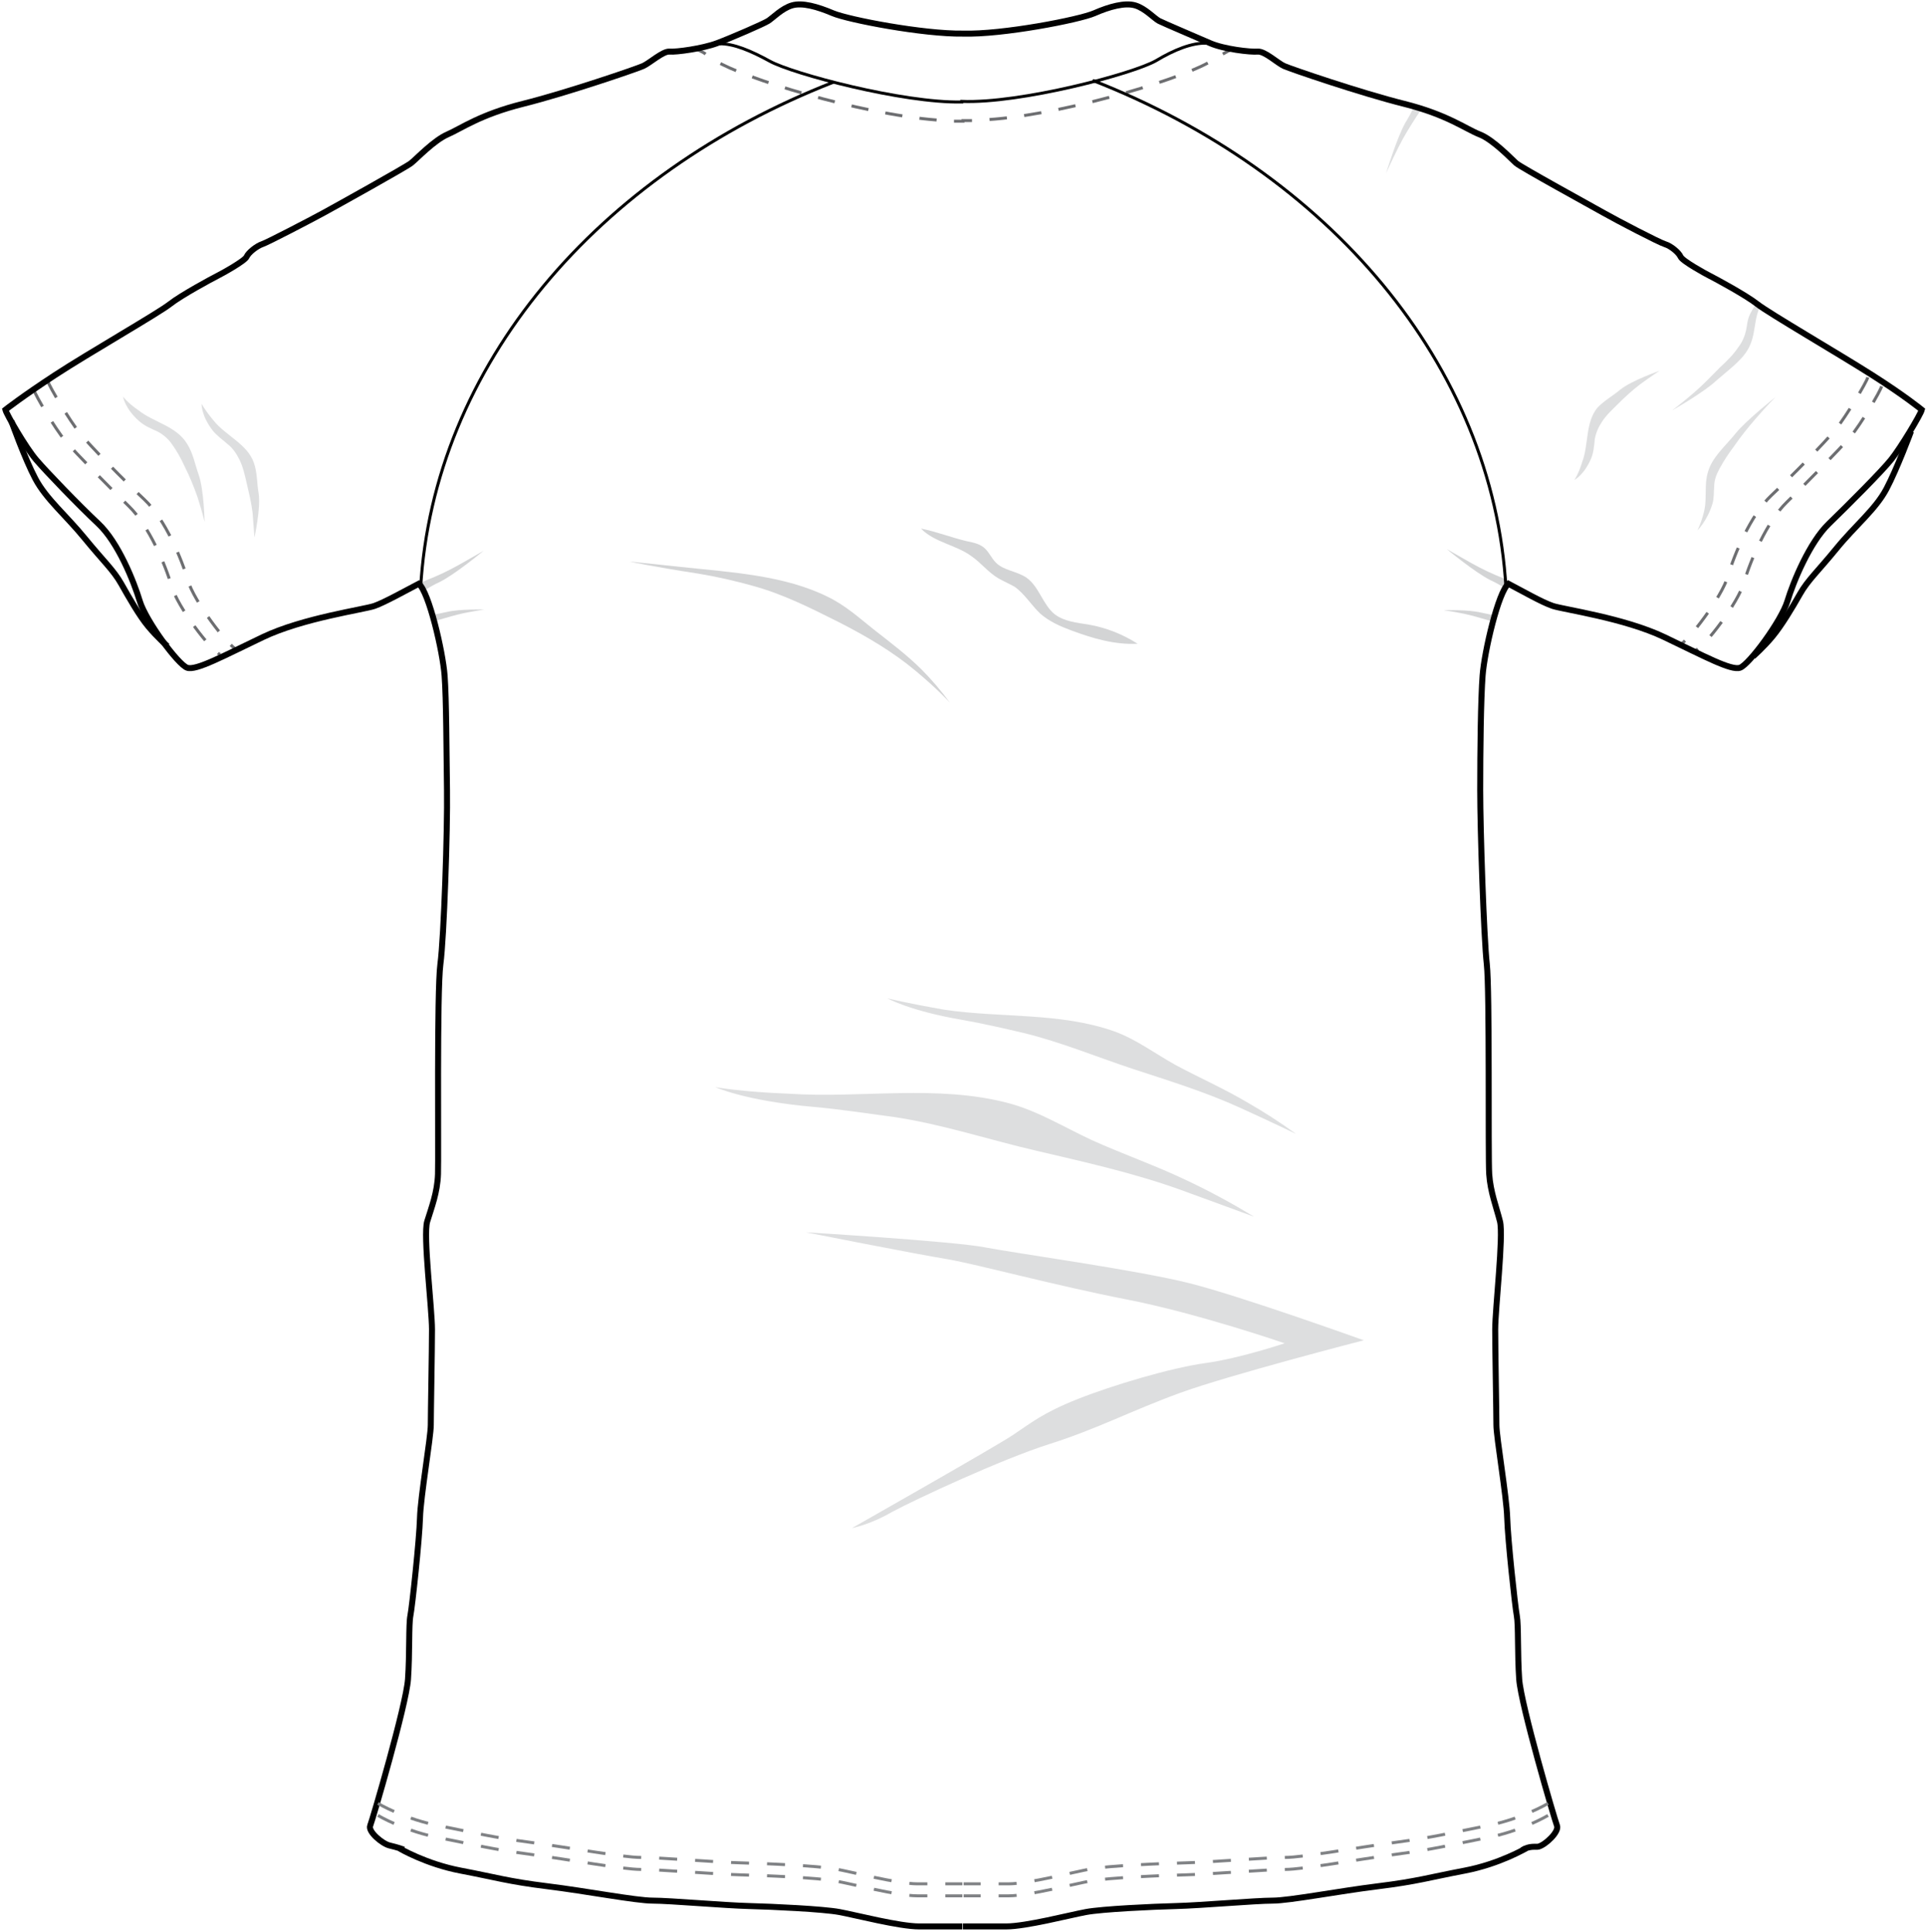 
<svg width="321px" height="322px" viewBox="0 0 321 322" version="1.1" xmlns="http://www.w3.org/2000/svg" xmlns:xlink="http://www.w3.org/1999/xlink">
    <g id="Page-1" stroke="none" stroke-width="1" fill="none" fill-rule="evenodd">
        <g id="ranglan_new">
            <g id="ledja_2_">
                <g id="senka_5_" opacity="0.5" transform="translate(20, 17)" fill-rule="nonzero">
                    <path d="M242.4,63 C242.4,63 244,62.2 245.2,59.4 C245.6,58.4 245.7,57.3 245.8,56.2 C246,55.1 246.4,54.2 247,53.3 C247.7,52.2 248.7,51.3 249.6,50.4 C250.8,49.2 252,48.1 253.3,47.1 C255.2,45.7 256.6,44.8 256.6,44.8 C256.6,44.8 252,46.4 250.1,47.9 C248.8,49 247.3,49.8 246.2,51 C244.2,53.5 244.8,57.1 243.7,60 C243.1,62 242.4,63 242.4,63 Z" id="XMLID_1067_" fill="#BCBEC0"></path>
                    <path d="M262.9,71.4 C262.9,71.4 264.5,69.9 265.4,67 C265.7,66 265.6,65.1 265.7,64.1 C265.7,63.1 266,62.2 266.6,61.1 C267.3,59.8 268.1,58.6 269,57.4 C270.1,55.8 271.3,54.3 272.6,52.8 C274.5,50.6 275.9,49.2 275.9,49.2 C275.9,49.2 271.1,53 269.3,55.2 C268.1,56.7 266.5,58.2 265.5,59.8 C263.6,62.9 264.7,65.4 264,68.3 C263.5,70.3 262.9,71.4 262.9,71.4 Z" id="XMLID_1066_" fill="#BCBEC0"></path>
                    <path d="M272.6,33.8 C272.3,34.2 272,34.7 271.7,35.3 C271.2,36.3 271.2,37.2 271,38.1 C270.8,39 270.4,40 269.7,40.9 C268.9,42.1 267.8,43.2 266.7,44.2 C265.3,45.6 264,47 262.5,48.3 C260.3,50.2 258.7,51.4 258.7,51.4 C258.7,51.4 264,48.4 266.1,46.4 C267.6,45.1 269.3,43.8 270.5,42.4 C272.8,39.7 272.1,37.1 273.2,34.4 C273,34.2 272.8,34 272.6,33.8 Z" id="XMLID_1065_" fill="#BCBEC0"></path>
                    <path d="M215.6,0.9 C215.2,1.8 214.7,2.7 214.2,3.5 C212.8,6 211,11.9 211,11.9 C211,11.9 211.8,10.1 213.1,7.5 C214,5.7 215,4.1 216.1,2.4 C216.4,2 216.6,1.6 216.9,1.2 C216.4,1.2 216,1.1 215.6,0.9 Z" id="XMLID_1064_" fill="#BCBEC0"></path>
                    <g id="XMLID_1050_" transform="translate(0, 49)">
                        <path d="M0.5,0.1 C0.5,0.1 0.8,2.1 3.2,4.2 C4.1,5 5.1,5.4 6.2,5.9 C7.2,6.4 8.1,7.2 8.7,8.1 C9.5,9.2 10.2,10.5 10.8,11.8 C11.6,13.4 12.3,15.1 12.9,16.8 C13.7,19.3 14.1,21 14.1,21 C14.1,21 14,15.6 13.1,13.1 C12.5,11.4 12.2,9.6 11.2,8 C9.4,5 5.6,4.4 3.1,2.4 C1.2,1.1 0.5,0.1 0.5,0.1 Z" id="XMLID_1063_" fill="#BCBEC0"></path>
                        <path d="M13.6,1.3 C13.6,1.3 13.5,3.2 15.4,5.7 C16.1,6.6 17,7.2 17.9,8 C18.8,8.7 19.4,9.6 19.9,10.6 C20.5,11.8 20.8,13.2 21.1,14.5 C21.5,16.2 21.9,17.8 22.1,19.5 C22.3,22 22.4,23.6 22.4,23.6 C22.4,23.6 23.5,18.7 23.1,16.2 C22.8,14.5 22.9,12.8 22.3,11.1 C21.2,8 17.6,6.6 15.6,4.1 C14.1,2.3 13.6,1.3 13.6,1.3 Z" id="XMLID_1062_" fill="#BCBEC0"></path>
                        <g id="XMLID_1051_" transform="translate(49, 22)">
                            <path d="M78.9,78.4 C78.9,78.4 82.6,80.5 91.4,82 C94.8,82.6 98.3,83.4 101.7,84.2 C107.8,85.7 113.6,88.1 119.6,90.1 C125.7,92.1 131.9,94 137.8,96.7 C143.3,99.2 147,101 147,101 C144.4,99.1 141.6,97.3 138.8,95.7 C134.9,93.4 130.8,91.6 126.9,89.5 C123.5,87.6 120.3,85.2 116.7,83.9 C107.6,80.7 97.8,81.7 88.4,80.3 C82.1,79.2 78.9,78.4 78.9,78.4 Z" id="XMLID_1061_" fill="#BCBEC0"></path>
                            <path d="M50.2,93.2 C50.2,93.2 55.2,95.5 66.6,96.5 C71.1,96.9 75.6,97.6 80.1,98.2 C88.1,99.4 95.9,102 103.7,103.8 C111.8,105.7 119.9,107.5 127.7,110.3 C135.1,113 140,114.8 140,114.8 C136.4,112.6 132.7,110.6 128.9,108.8 C123.7,106.3 118.2,104.4 112.9,102 C108.4,99.9 104,97.2 99.2,95.9 C87.2,92.7 74.7,95.1 62.5,94.3 C54.5,94 50.2,93.2 50.2,93.2 Z" id="XMLID_1060_" fill="#BCBEC0"></path>
                            <g id="XMLID_1058_" transform="translate(35, 5)" fill="#A7A9AC">
                                <path d="M0.9,0.6 C0.9,0.6 4.5,1.4 12.3,2.6 C15.4,3.1 18.4,3.8 21.3,4.6 C26.5,6 31.2,8.4 35.8,10.7 C40.5,13.1 44.9,15.7 48.7,18.9 C52.3,21.9 54.3,24.1 54.3,24.1 C52.9,22.2 51.3,20.3 49.6,18.6 C47.2,16.2 44.4,14.1 41.6,11.9 C39.2,10 36.9,7.9 34,6.5 C26.8,2.9 18,2.4 9.5,1.5 C4,0.9 0.9,0.6 0.9,0.6 Z" id="XMLID_1059_"></path>
                            </g>
                            <path d="M1.7,10.4 C2.6,9.9 3.4,9.4 4.3,9 C6.9,7.7 11.6,3.8 11.6,3.8 C11.6,3.8 9.9,4.8 7.4,6.2 C5.6,7.2 3.9,8 2.1,8.7 C1.7,8.9 1.2,9.1 0.8,9.3 C1.1,9.7 1.4,10 1.7,10.4 Z" id="XMLID_1057_" fill="#A7A9AC"></path>
                            <path d="M3.5,14.4 C4.2,14.3 4.9,14.1 5.5,14 C7.5,13.5 11.7,13.6 11.7,13.6 C11.7,13.6 10.3,13.8 8.3,14.2 C6.9,14.5 5.6,14.9 4.2,15.3 C3.9,15.4 3.5,15.5 3.2,15.6 C3.4,15.2 3.5,14.8 3.5,14.4 Z" id="XMLID_1056_" fill="#A7A9AC"></path>
                            <path d="M182,10.1 C181.1,9.6 180.3,9.1 179.4,8.7 C176.8,7.4 172.1,3.5 172.1,3.5 C172.1,3.5 173.8,4.5 176.3,5.9 C178.1,6.9 179.8,7.7 181.6,8.4 C182,8.6 182.5,8.8 182.9,9 C182.5,9.4 182.2,9.7 182,10.1 Z" id="XMLID_1055_" fill="#A7A9AC"></path>
                            <path d="M179.8,14.5 C179.1,14.4 178.4,14.2 177.8,14.1 C175.8,13.6 171.6,13.7 171.6,13.7 C171.6,13.7 173,13.9 175,14.3 C176.4,14.6 177.7,15 179.1,15.4 C179.4,15.5 179.8,15.6 180.1,15.7 C179.9,15.2 179.8,14.8 179.8,14.5 Z" id="XMLID_1054_" fill="#A7A9AC"></path>
                            <path d="M65.3,117.4 C65.3,117.4 90,118.9 95.1,119.9 C100.3,120.9 120.6,123.7 129.3,125.9 C138,128.1 158.3,135.4 158.3,135.4 C158.3,135.4 135.8,141.2 127.6,144.2 C119.4,147.2 113.8,150.2 105.9,152.7 C98,155.2 83.6,161.9 79.7,164 C75.9,166.2 73,166.7 73,166.7 C73,166.7 96.8,153.2 99.8,151.2 C102.8,149.2 104.8,147.5 110.6,145.2 C116.4,142.9 126.1,140 131.9,139.2 C137.7,138.4 145.1,135.9 145.1,135.9 C145.1,135.9 130.6,130.9 118.8,128.6 C107,126.3 94.1,122.8 89,121.9 C84,121.1 65.3,117.4 65.3,117.4 Z" id="XMLID_1053_" fill="#BCBEC0"></path>
                            <path d="M84.5,0.1 C86.7,2.4 90.3,2.8 92.9,4.7 C94.5,5.8 95.7,7.4 97.4,8.4 C98.3,8.9 99.2,9.3 100.1,9.8 C101.8,11 102.9,12.9 104.4,14.3 C105.9,15.6 107.7,16.4 109.6,17.1 C113.1,18.4 116.8,19.5 120.6,19.3 C118.1,17.7 115.3,16.6 112.4,16.1 C110.5,15.8 108.4,15.6 106.8,14.4 C104.8,12.8 104.2,9.8 102.1,8.3 C100.5,7.2 98.3,7.1 97,5.8 C96.2,5 95.8,3.9 94.9,3.2 C94.1,2.6 93.1,2.4 92.1,2.2 C89.6,1.6 87,0.6 84.5,0.1" id="XMLID_1052_" fill="#A7A9AC"></path>
                        </g>
                    </g>
                </g>
                <g id="linije_5_">
                    <path d="M313.6,64.4 C313.4,65.2 310.1,70.8 308.4,72.8 C306.7,74.8 301.1,80.5 297.8,83.7 C294.5,86.9 291.7,93.5 290.7,97 C289.7,100.5 284.1,107.8 282.6,108.4" id="XMLID_1045_" stroke="#6D6E71" stroke-width="0.5" stroke-dasharray="3,3"></path>
                    <path d="M311.3,62.9 C311.1,63.7 307.7,69.4 306,71.5 C304.3,73.6 298.6,79.4 295.2,82.6 C291.8,85.8 289,92.5 288,96 C287,99.5 281.3,107 279.8,107.6" id="XMLID_1044_" stroke="#6D6E71" stroke-width="0.5" stroke-dasharray="3,3"></path>
                    <path d="M5.7,65.1 C5.9,65.9 9.2,71.5 10.9,73.5 C12.6,75.5 18.2,81.2 21.5,84.4 C24.8,87.6 27.6,94.2 28.6,97.7 C29.6,101.2 35.2,108.5 36.7,109.1" id="XMLID_1047_" stroke="#6D6E71" stroke-width="0.5" stroke-dasharray="3,3"></path>
                    <path d="M8,63.6 C8.2,64.4 11.6,70.1 13.3,72.2 C15,74.3 20.7,80.1 24.1,83.3 C27.5,86.5 30.3,93.2 31.3,96.7 C32.3,100.2 38,107.7 39.5,108.3" id="XMLID_1046_" stroke="#6D6E71" stroke-width="0.5" stroke-dasharray="3,3"></path>
                    <path d="M201.1,7.2 C198.7,7.1 195.7,8.3 192.7,10.1 C188.9,12.3 170,17.3 160.3,16.9 L160.3,17 C150.5,17.2 132.1,12.3 128.3,10.2 C125.2,8.5 122.2,7.2 119.8,7.3" id="XMLID_1076_" stroke="#000000" stroke-width="0.5"></path>
                    <g id="XMLID_989_" transform="translate(116, 8)" stroke="#6D6E71" stroke-width="0.5">
                        <g id="XMLID_1499_">
                            <path d="M89.1,0.3 C88.7,0.5 88.2,0.8 87.8,1" id="XMLID_1504_"></path>
                            <path d="M85.3,2.5 C79.6,5.6 59.8,11.5 47.5,12" id="XMLID_1503_" stroke-dasharray="2.903,2.903"></path>
                            <path d="M46,12.1 C45.5,12.1 45,12.1 44.5,12.1 L44.5,12.2 C44,12.2 43.5,12.2 43,12.2" id="XMLID_1502_"></path>
                            <path d="M40.1,12 C27.1,11 7.7,4.9 3.4,2.2 C3.2,2.1 3,1.9 2.8,1.8" id="XMLID_1501_" stroke-dasharray="2.876,2.876"></path>
                            <path d="M1.6,1 C1.2,0.7 0.7,0.5 0.3,0.3" id="XMLID_1500_"></path>
                        </g>
                    </g>
                    <path d="M253.7,308.4 C254.9,307.6 256,307.9 256.4,307.8 C257.6,307.5 259.9,305.3 259.5,304.3 C259.1,303.3 253.5,284.2 253.2,279.9 C252.9,275.6 253.1,270.9 252.8,269.3 C252.5,267.7 251.3,256.6 251.2,253 C251.1,249.4 249.4,239.6 249.4,237.5 C249.4,235.4 249.2,225.1 249.2,221.6 C249.2,218.1 250.6,206 250,203.6 C249.4,201.2 248.4,198.7 248.2,195.7 C248,192.7 248.3,165.2 247.8,160.7 C247.3,156.2 246.7,138.3 246.7,131.7 C246.7,125.1 246.8,116.6 247.1,112.6 C247.4,108.6 249.7,98.7 251.4,97.3 C253.7,98.5 257,100.4 258.8,101 C260.6,101.6 270.7,103 277.4,106.2 C284.1,109.4 288.5,111.8 290,111.3 C291.5,110.8 296.9,103.5 297.9,100.2 C298.9,96.9 301.6,90.4 304.8,87.3 C308,84.2 313.6,78.6 315.2,76.6 C316.8,74.6 320.1,69.1 320.3,68.3 C320.3,68.3 317.5,66 312,62.5 C306.5,59 294.8,52.2 292.9,50.7 C291,49.2 285.8,46.4 285,46 C284.2,45.6 280.4,43.5 280.1,42.8 C279.8,42.1 278.5,41 277.5,40.7 C276.5,40.4 269.6,36.8 267.3,35.5 C265,34.2 253.5,27.9 252.7,27.2 C251.9,26.5 248.9,23.3 246.6,22.4 C244.3,21.5 241.2,19.1 234,17.3 C226.8,15.5 215.1,11.5 214,11 C212.9,10.5 210.8,8.5 209.6,8.6 C208.4,8.7 204,8.2 201.7,7.2 C199.4,6.2 194,3.9 193.2,3.5 C192.4,3.1 190.9,1.4 189.2,0.9 C187.5,0.4 184.9,1.1 182.4,2.2 C179.9,3.3 167,5.8 160.5,5.6 L160.5,5.6 C153.9,5.7 141.4,3.3 138.8,2.2 C136.2,1.1 133.7,0.4 132,0.9 C130.3,1.4 128.8,3 128,3.5 C127.2,4 121.9,6.3 119.5,7.2 C117.1,8.1 112.7,8.7 111.6,8.6 C110.5,8.5 108.3,10.5 107.2,11 C106.1,11.5 94.4,15.5 87.2,17.3 C80,19.1 76.9,21.4 74.6,22.4 C72.3,23.4 69.4,26.5 68.5,27.2 C67.6,27.9 56.1,34.3 53.9,35.5 C51.7,36.7 44.6,40.4 43.7,40.7 C42.8,41 41.4,42.1 41.1,42.8 C40.8,43.5 37,45.6 36.2,46 C35.4,46.4 30.2,49.2 28.3,50.7 C26.4,52.2 14.7,58.9 9.2,62.5 C3.7,66.1 0.9,68.3 0.9,68.3 C1.1,69.1 4.3,74.6 6,76.6 C7.7,78.6 13.1,84.2 16.4,87.3 C19.7,90.4 22.3,96.9 23.3,100.2 C24.3,103.5 29.7,110.8 31.2,111.3 C32.7,111.8 37.1,109.4 43.8,106.2 C50.5,103 60.7,101.6 62.4,101 C64.1,100.4 67.5,98.5 69.8,97.3 C71.5,98.7 73.8,108.6 74.1,112.6 C74.4,116.6 74.4,125.2 74.5,131.7 C74.6,138.2 74,156.2 73.4,160.7 C72.8,165.2 73.1,192.6 73,195.7 C72.9,198.8 71.9,201.3 71.2,203.6 C70.5,205.9 72,218.1 72,221.6 C72,225.1 71.8,235.4 71.8,237.5 C71.8,239.6 70.1,249.4 70,253 C69.9,256.6 68.7,267.8 68.4,269.3 C68.1,270.8 68.3,275.6 68,279.9 C67.7,284.2 62.1,303.3 61.7,304.3 C61.3,305.3 63.7,307.3 64.9,307.6 C65.3,307.7 66.2,307.9 67.3,308.3" id="XMLID_1048_" stroke="#000000"></path>
                    <path d="M1.9,70.2 C1.9,70.2 4.1,76.4 5.9,79.8 C7.7,83.2 11,85.9 14.1,89.7 C17.2,93.5 18.9,95 20.2,97.3 C21.5,99.6 23.2,102.6 24.7,104.4 C26.2,106.2 27.9,107.7 27.9,107.7" id="XMLID_1043_" stroke="#000000"></path>
                    <path d="M318.5,71.9 C318.5,71.9 316.2,78.1 314.4,81.5 C312.6,84.9 309.2,87.6 306.1,91.4 C303,95.2 301.3,96.7 300,99 C298.7,101.3 296.9,104.3 295.4,106.1 C293.9,107.9 292.2,109.4 292.2,109.4" id="XMLID_1032_" stroke="#000000"></path>
                    <g id="XMLID_1004_" transform="translate(66, 308)" stroke="#000000">
                        <path d="M0.6,0.1 C0.6,0.1 5,2.7 10.8,3.8 C16.6,4.9 18.7,5.6 25.2,6.4 C31.7,7.2 40,8.8 42.8,8.8 C45.6,8.8 54.8,9.6 58.8,9.7 C62.8,9.8 71.2,10.2 73.9,10.7 C76.6,11.2 83.9,13.1 87.2,13.1 C90.5,13.1 94.4,13.1 94.4,13.1" id="XMLID_1030_"></path>
                        <path d="M188.3,0.1 C188.3,0.1 183.9,2.7 178.1,3.8 C172.3,4.9 170.2,5.6 163.7,6.4 C157.2,7.2 148.9,8.8 146.1,8.8 C143.3,8.8 134.1,9.6 130.1,9.7 C126.1,9.8 117.7,10.2 115,10.7 C112.3,11.2 105,13.1 101.7,13.1 C98.4,13.1 94.5,13.1 94.5,13.1" id="XMLID_1005_"></path>
                    </g>
                    <g id="XMLID_951_" stroke-dasharray="3,3" transform="translate(63, 302)" stroke="#808285" stroke-width="0.5">
                        <path d="M0,0.6 C0,0.6 4.5,3.3 10.6,4.4 C16.7,5.6 18.8,6.2 25.5,7.1 C32.2,8 40.8,9.6 43.8,9.6 C46.8,9.6 56.3,10.4 60.4,10.5 C64.6,10.6 73.3,11 76.1,11.5 C79,12 86.5,14 89.9,14 C93.3,14 97.4,14 97.4,14" id="XMLID_985_"></path>
                        <path d="M195,0.6 C195,0.6 190.5,3.3 184.4,4.4 C178.3,5.6 176.2,6.2 169.5,7.1 C162.8,8 154.2,9.6 151.2,9.6 C148.2,9.6 138.7,10.4 134.6,10.5 C130.4,10.6 121.7,11 118.9,11.5 C116,12 108.5,14 105.1,14 C101.7,14 97.6,14 97.6,14" id="XMLID_983_"></path>
                    </g>
                    <g id="XMLID_933_" stroke-dasharray="3,3" transform="translate(63, 300)" stroke="#808285" stroke-width="0.5">
                        <path d="M0,0.6 C0,0.6 4.5,3.3 10.6,4.4 C16.7,5.6 18.8,6.2 25.5,7.1 C32.2,8 40.8,9.6 43.8,9.6 C46.8,9.6 56.3,10.4 60.4,10.5 C64.6,10.6 73.3,11 76.1,11.5 C79,12 86.5,14 89.9,14 C93.3,14 97.4,14 97.4,14" id="XMLID_935_"></path>
                        <path d="M195,0.6 C195,0.6 190.5,3.3 184.4,4.4 C178.3,5.6 176.2,6.2 169.5,7.1 C162.8,8 154.2,9.6 151.2,9.6 C148.2,9.6 138.7,10.4 134.6,10.5 C130.4,10.6 121.7,11 118.9,11.5 C116,12 108.5,14 105.1,14 C101.7,14 97.6,14 97.6,14" id="XMLID_934_"></path>
                    </g>
                    <path d="M70.1,98.1 C72.2,60.9 99.7,29 138.9,13.7" id="XMLID_931_" stroke="#000000" stroke-width="0.5"></path>
                    <path d="M251,98.1 C248.9,60.7 221.3,28.7 182.1,13.4" id="XMLID_930_" stroke="#000000" stroke-width="0.5"></path>
                </g>
            </g>
        </g>
    </g>
</svg>